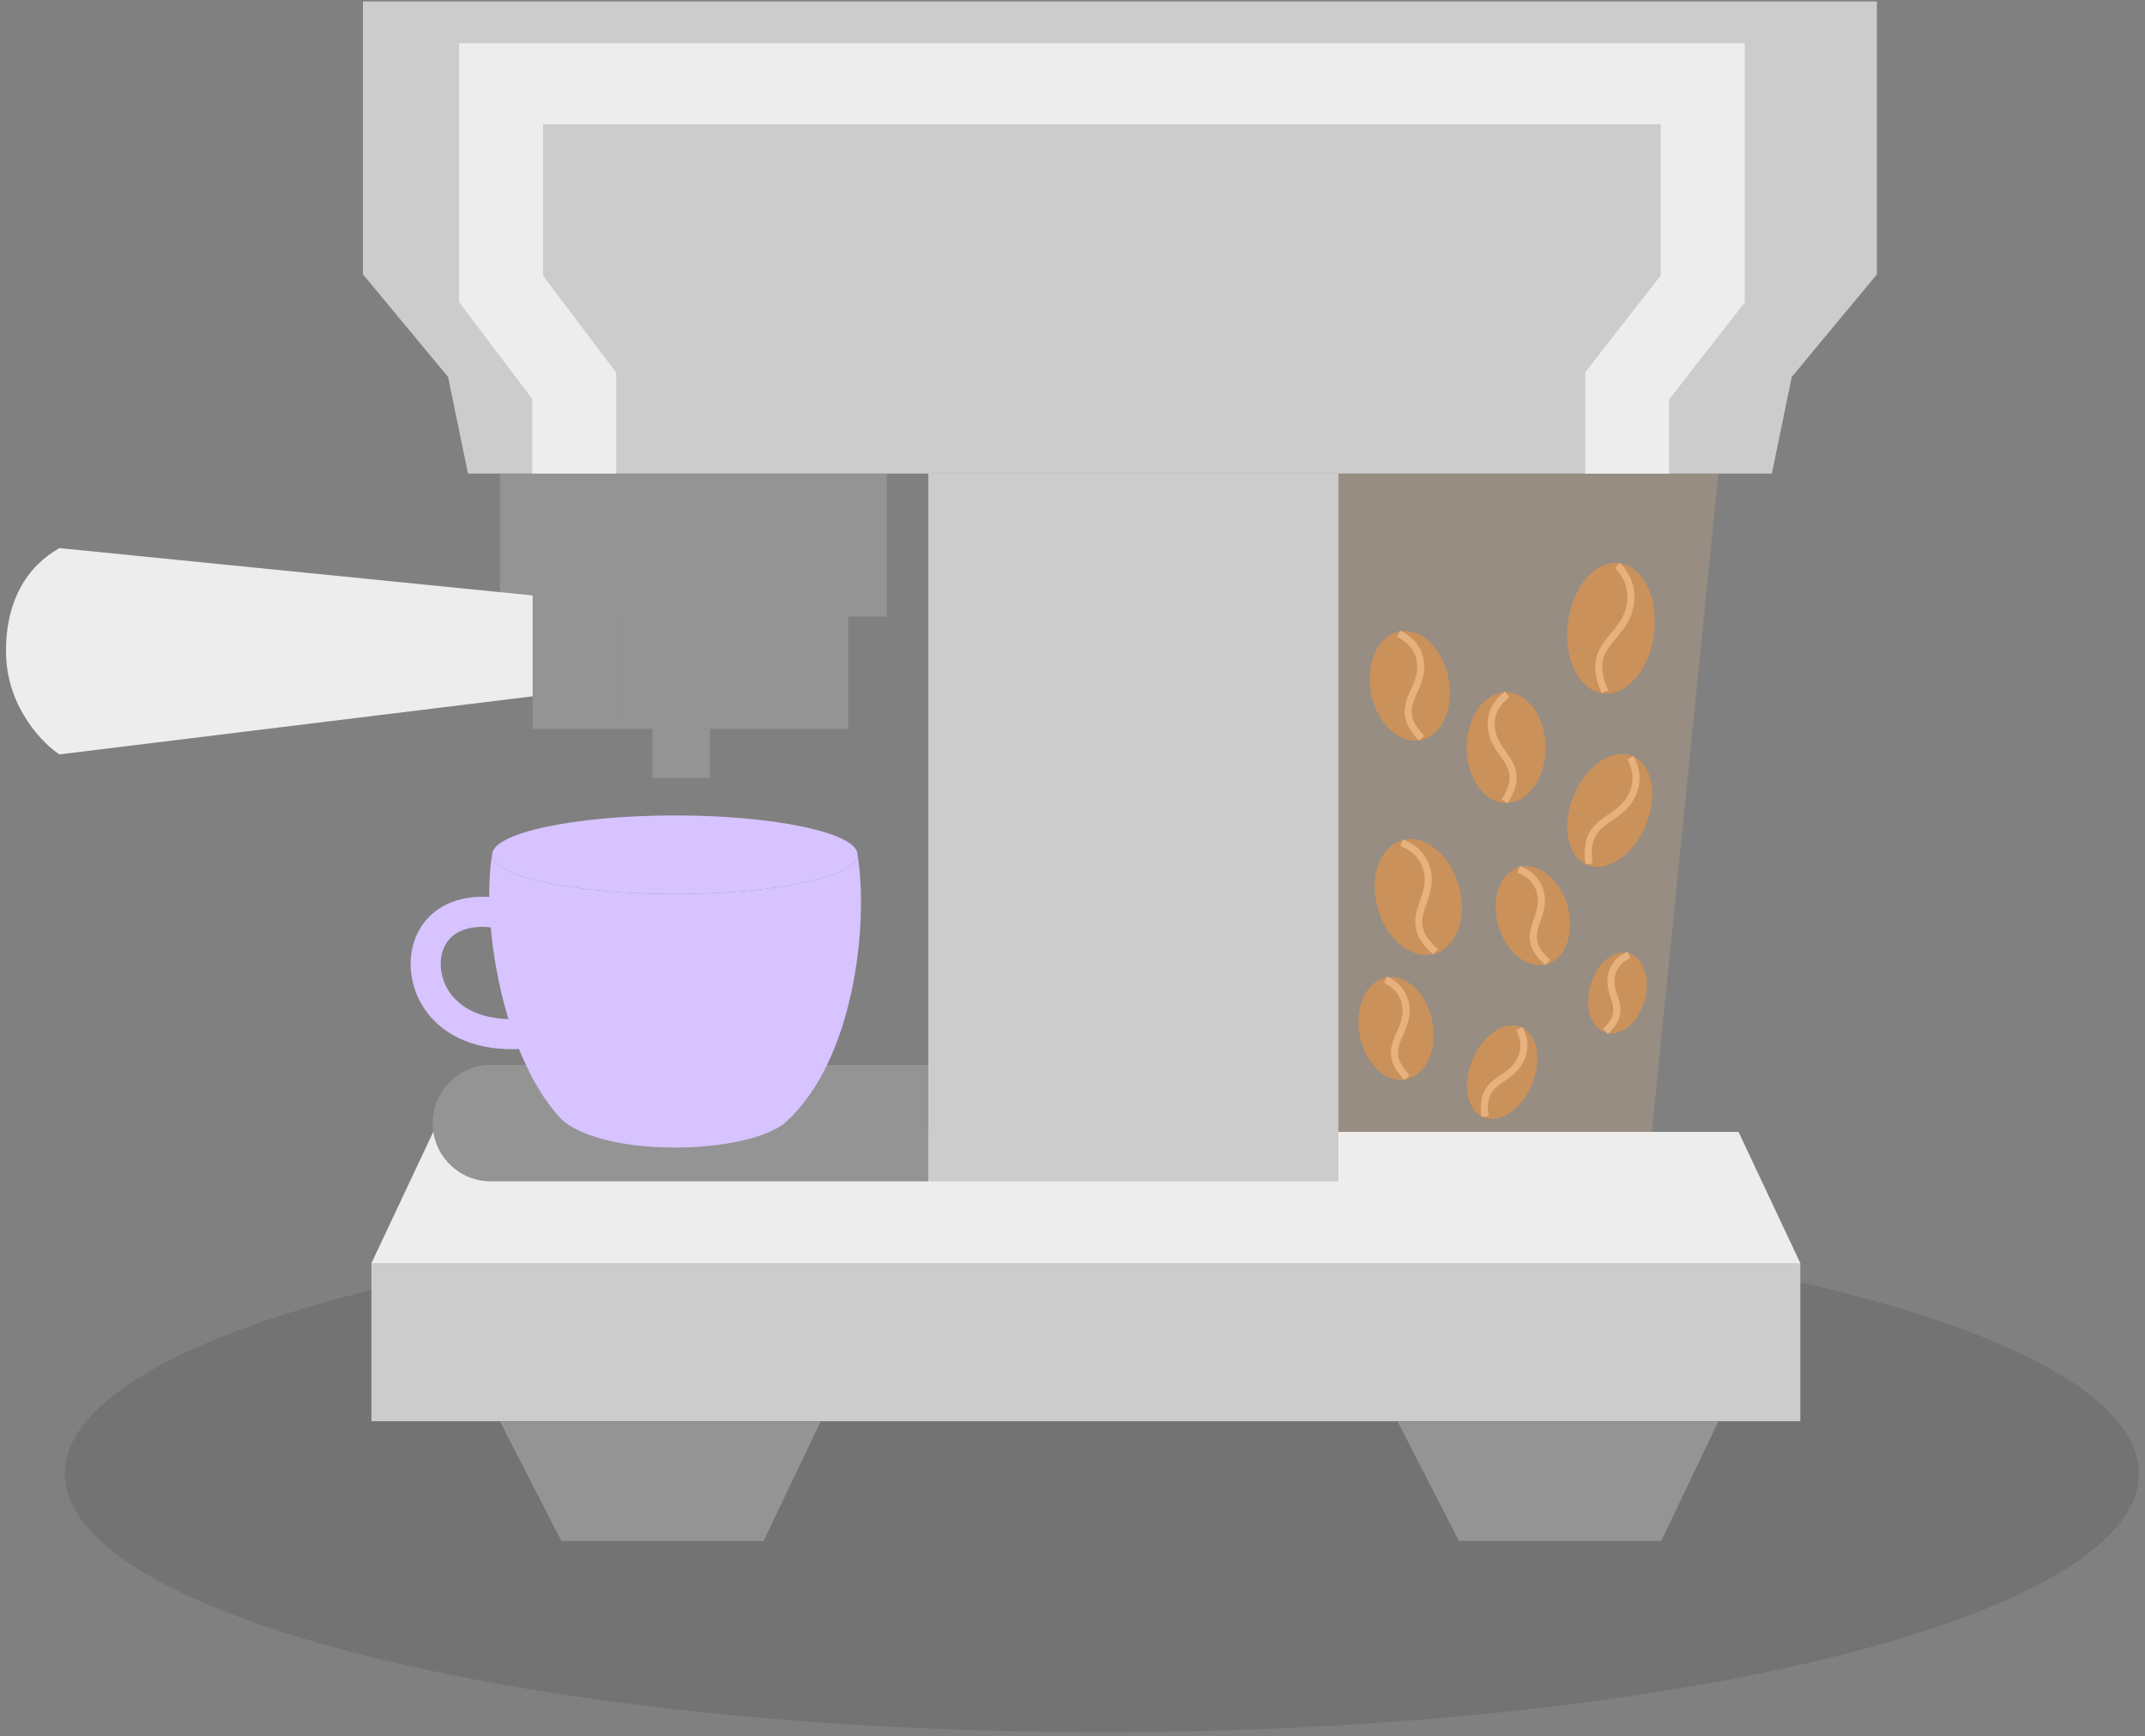 <svg viewBox="0 0 304 246" fill="none">
    <rect x="0" y="0" width="304" height="246" fill="#808080" stroke="none"/>
    <ellipse opacity="0.2" cx="156.166" cy="208.807" rx="146.979" ry="36.649" fill="#424242" />
    <path
        d="M63.503 53.417L66.327 67.11H251.114L253.938 53.417L266.004 38.876V0.205H51.438V38.876L63.503 53.417Z"
        fill="#CCCCCC" />
    <path fill-rule="evenodd" clip-rule="evenodd"
        d="M65.064 6.119H247.27V42.861L236.563 56.592V67.115H224.666V52.751L235.373 39.02V17.607H76.961V39.068L87.333 52.799V67.115H75.437V56.544L65.064 42.812V6.119Z"
        fill="#EDEDED" />
    <rect x="70.838" y="67.115" width="54.825" height="20.251" fill="#949494" />
    <path
        d="M8.425 77.667L80.687 84.893C82.263 89.623 81.453 95.623 80.687 98.032L8.425 106.9C6.344 105.586 1.048 100.493 0.861 92.765C0.678 85.216 3.867 80.213 8.425 77.667Z"
        fill="#EDEDED" />
    <path d="M87.776 84.026H120.209V103.287H87.776V84.026Z" fill="#949494" />
    <path d="M75.49 84.026H87.776V103.287H75.49V84.026Z" fill="#949494" />
    <path d="M52.641 178.997L61.4 160.394H165.282H246.394L255.153 178.997H141.323H52.641Z" fill="#EDEDED" />
    <rect x="92.477" y="99.828" width="8.163" height="10.398" fill="#949494" />
    <path d="M131.566 67.115H189.684V167.402H131.566V67.115Z" fill="#CCCCCC" />
    <ellipse cx="213.448" cy="105.943" rx="5.589" ry="7.836" fill="#C0854E" />
    <path
        d="M213.605 98.402C212.606 99.111 210.779 100.942 211.491 103.883C212.336 107.379 216.45 108.56 213.241 113.56"
        stroke="#E3AD7A" />
    <ellipse cx="5.589" cy="7.836" rx="5.589" ry="7.836"
        transform="matrix(-0.982 0.191 0.191 0.982 203.805 88.418)" fill="#C0854E" />
    <path
        d="M198.222 89.807C199.339 90.312 201.481 91.759 201.346 94.782C201.184 98.376 197.372 100.322 201.478 104.615"
        stroke="#E3AD7A" />
    <ellipse cx="5.238" cy="7.345" rx="5.238" ry="7.345"
        transform="matrix(-0.982 0.191 0.191 0.982 201.59 137.522)" fill="#C0854E" />
    <path
        d="M196.357 138.824C197.403 139.297 199.411 140.653 199.284 143.487C199.132 146.855 195.56 148.678 199.408 152.702"
        stroke="#E3AD7A" />
    <ellipse cx="229.232" cy="140.714" rx="3.992" ry="5.855" transform="rotate(15.945 229.232 140.714)"
        fill="#C0854E" />
    <path
        d="M230.888 135.327C230.057 135.64 228.427 136.597 228.311 138.85C228.175 141.527 230.758 143.183 227.528 146.145"
        stroke="#E3AD7A" />
    <ellipse cx="5.96" cy="8.355" rx="5.96" ry="8.355"
        transform="matrix(-0.962 0.275 0.275 0.962 204.439 117.44)" fill="#C0854E" />
    <path
        d="M198.634 119.427C199.867 119.861 202.276 121.202 202.408 124.426C202.564 128.258 198.692 130.674 203.447 134.859"
        stroke="#E3AD7A" />
    <ellipse cx="5.092" cy="7.138" rx="5.092" ry="7.138"
        transform="matrix(-0.962 0.275 0.275 0.962 220.188 121.485)" fill="#C0854E" />
    <path
        d="M215.228 123.182C216.281 123.553 218.339 124.699 218.452 127.453C218.586 130.727 215.277 132.791 219.34 136.367"
        stroke="#E3AD7A" />
    <ellipse cx="5.523" cy="8.355" rx="5.523" ry="8.355"
        transform="matrix(-0.923 -0.384 -0.384 0.923 236.443 109.253)" fill="#C0854E" />
    <path
        d="M231.078 107.366C231.7 108.442 232.619 110.937 230.766 113.564C228.564 116.686 224.326 116.289 225.211 122.428"
        stroke="#E3AD7A" />
    <ellipse cx="4.57" cy="6.913" rx="4.57" ry="6.913"
        transform="matrix(-0.923 -0.384 -0.384 0.923 219.766 147.309)" fill="#C0854E" />
    <path
        d="M215.327 145.748C215.842 146.639 216.602 148.703 215.069 150.876C213.247 153.459 209.741 153.131 210.472 158.21"
        stroke="#E3AD7A" />
    <ellipse cx="6.148" cy="9.3" rx="6.148" ry="9.3"
        transform="matrix(-0.993 -0.121 -0.121 0.993 235.541 80.537)" fill="#C0854E" />
    <path
        d="M229.225 80.123C230.215 81.091 231.947 83.489 230.75 86.86C229.326 90.867 224.665 91.713 227.454 98.028"
        stroke="#E3AD7A" />
    <path d="M243.541 67.115H189.684V160.443H234.098L243.541 67.115Z" fill="#F7C78F" fill-opacity="0.2" />
    <path
        d="M61.318 159.157C61.318 154.604 65.01 150.913 69.563 150.913H131.566V167.402H69.563C65.01 167.402 61.318 163.711 61.318 159.157Z"
        fill="#949494" />
    <rect x="52.641" y="178.997" width="202.512" height="22.39" fill="#CCCCCC" />
    <path d="M198.051 201.387H243.54L235.433 218.365H206.773L198.051 201.387Z" fill="#949494" />
    <path d="M70.838 201.387H116.327L108.22 218.365H79.56L70.838 201.387Z" fill="#949494" />
    <path
        d="M121.538 121.117C121.538 124.192 109.942 126.684 95.637 126.684C81.333 126.684 69.736 124.192 69.736 121.117C69.736 118.042 81.333 115.55 95.637 115.55C109.942 115.55 121.538 118.042 121.538 121.117Z"
        fill="#D6C3FF" />
    <path
        d="M121.538 121.117C121.538 124.192 109.942 126.684 95.637 126.684C81.333 126.684 69.736 124.192 69.736 121.117C68.162 130.777 71.233 149.32 79.149 158.131C81.179 160.688 87.476 162.613 95.637 162.613C102.653 162.613 108.665 161.189 111.183 159.167C121.159 150.354 123.113 130.777 121.538 121.117Z"
        fill="#D6C3FF" />
    <path fill-rule="evenodd" clip-rule="evenodd"
        d="M65.291 127.435C67.594 126.86 69.814 127.076 70.887 127.344L69.851 131.482C69.366 131.361 67.863 131.19 66.325 131.574C64.864 131.939 63.556 132.741 62.863 134.44C62.148 136.192 62.331 138.779 63.912 140.878C65.423 142.885 68.406 144.667 73.677 144.382L73.907 148.642C67.507 148.988 63.032 146.8 60.505 143.444C58.048 140.181 57.614 136.014 58.913 132.829C60.257 129.534 62.91 128.03 65.291 127.435Z"
        fill="#D6C3FF" />
</svg>